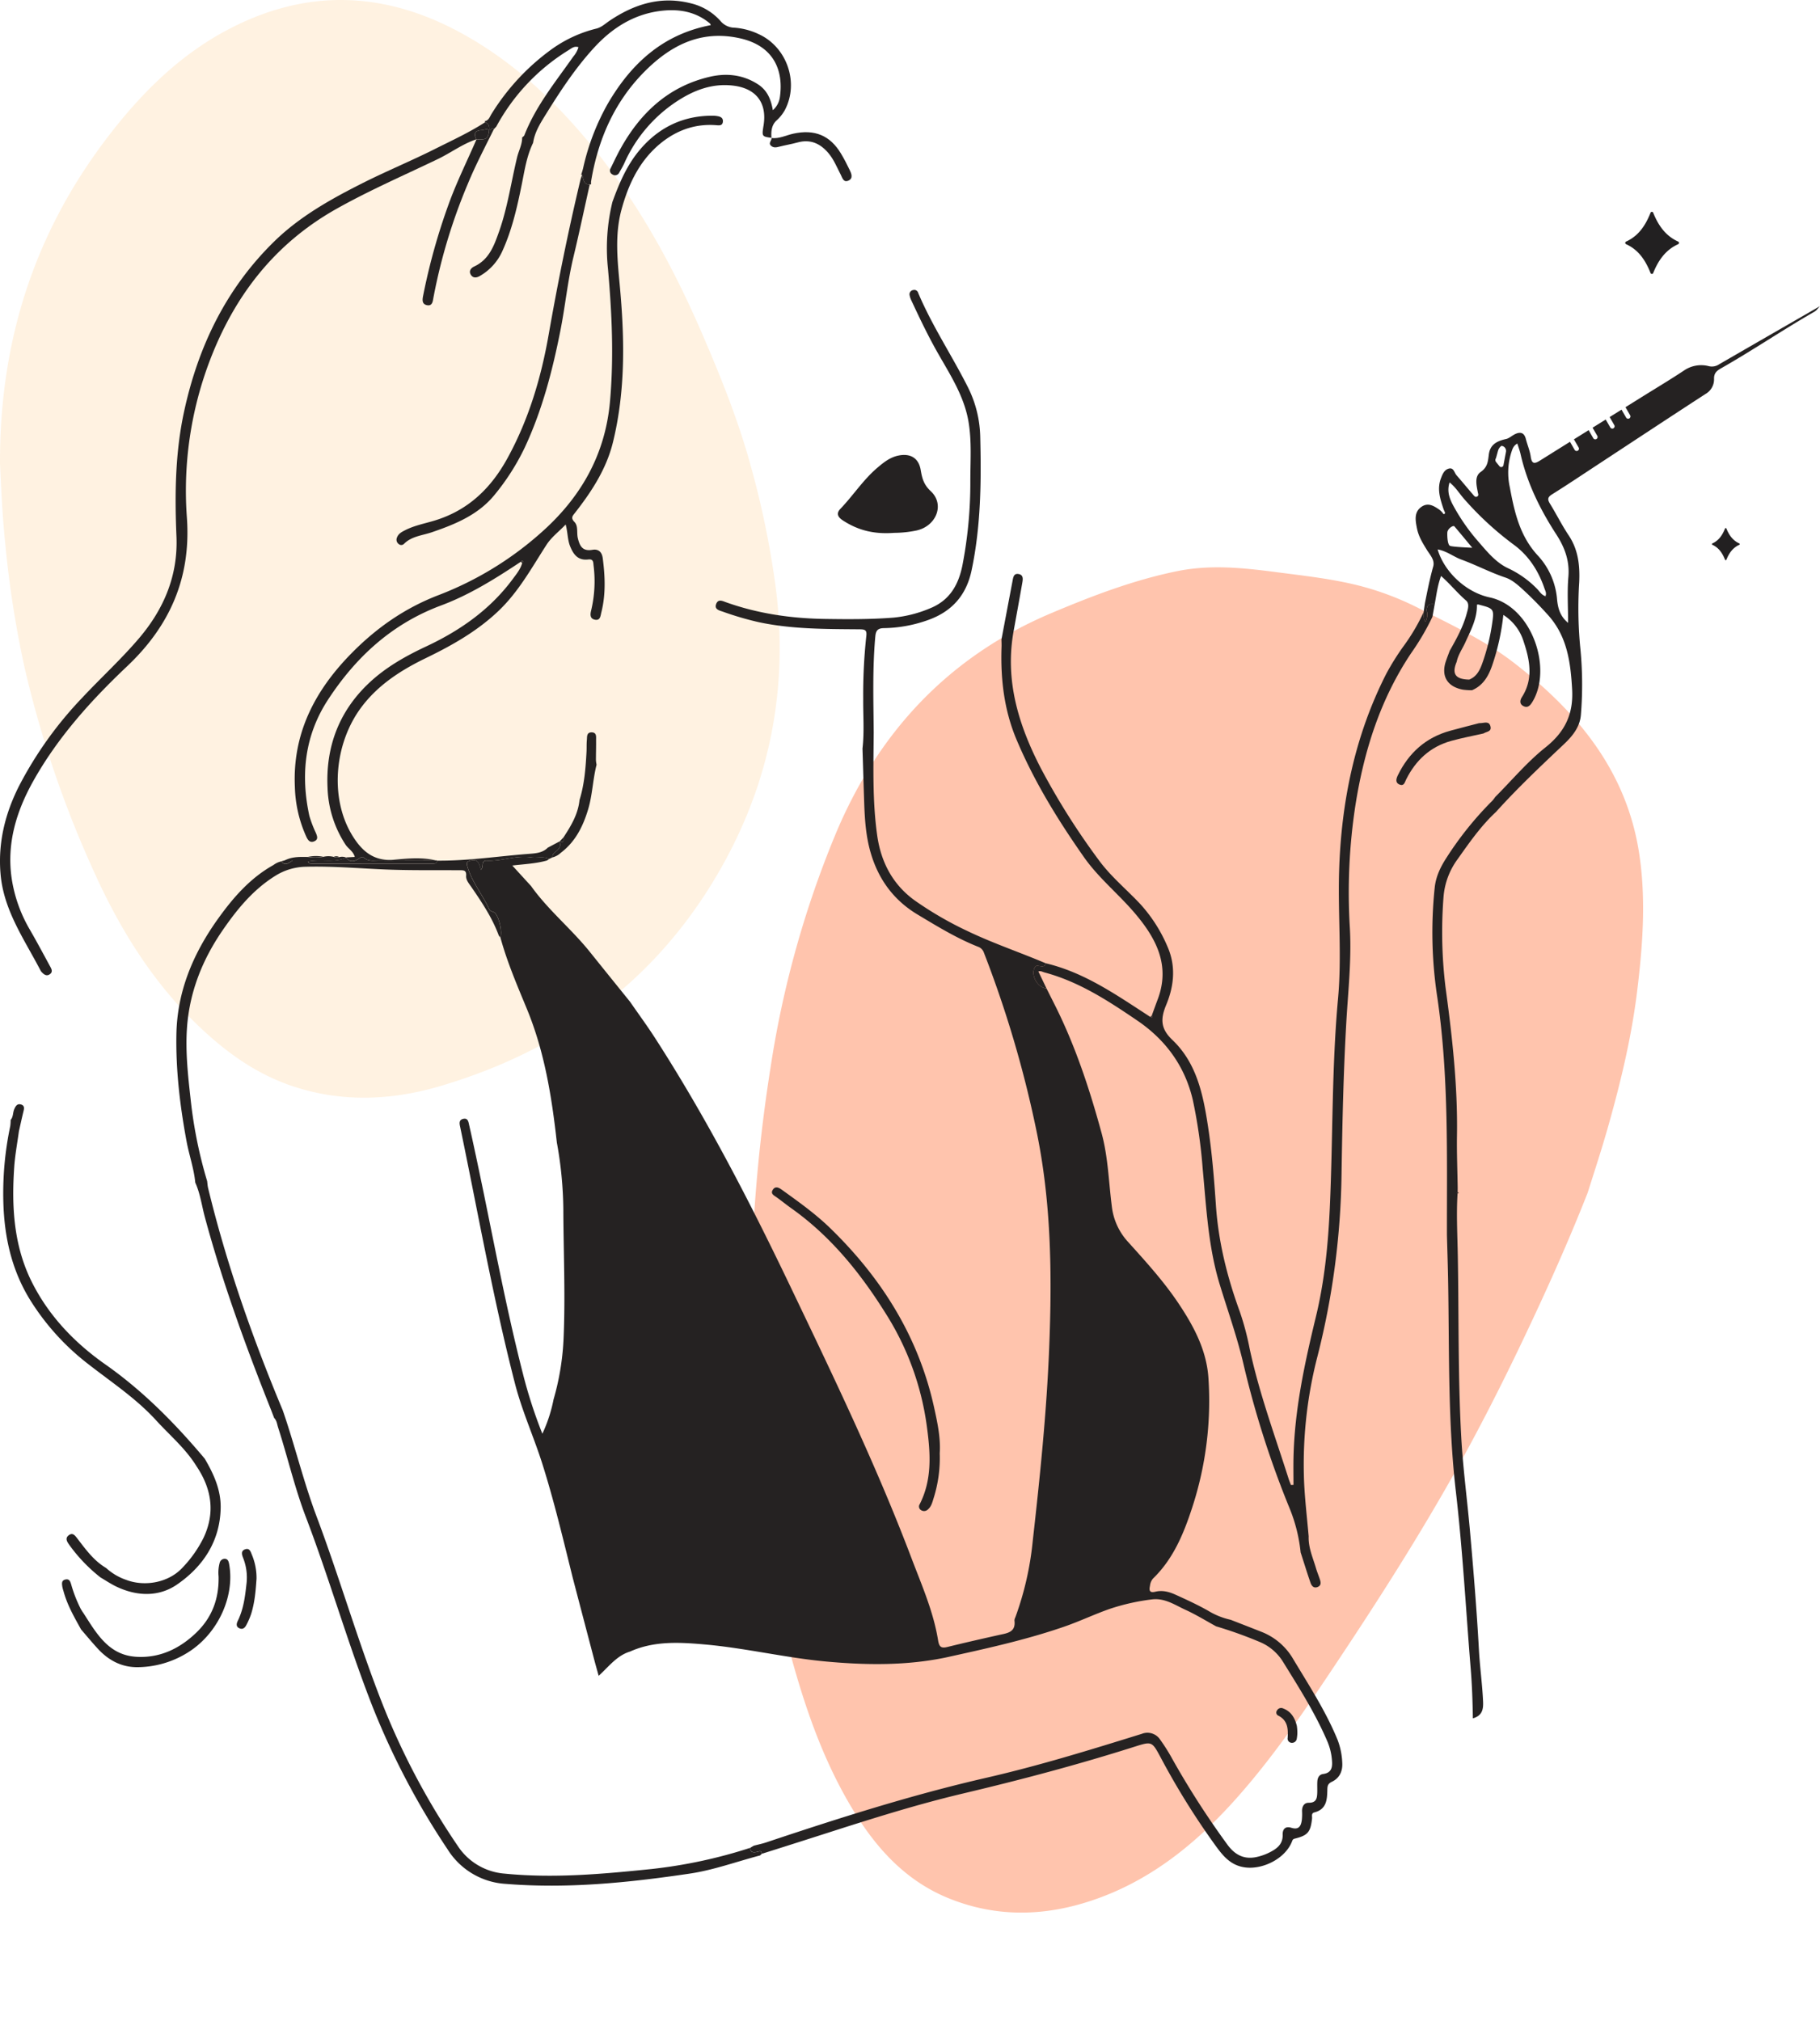 <svg xmlns="http://www.w3.org/2000/svg" width="713.723" height="792.615" viewBox="0 0 713.723 792.615"><defs><style>.a{fill:#ffc4ad;}.b{fill:#ffd7a0;opacity:0.31;}.c{fill:#222021;}.d{fill:#252222;}.e{fill:none;}</style></defs><g transform="translate(-1028.35 -248.809)"><path class="a" d="M726.1-77.24c-.565,21.706-2.161,42.713-4.179,63.707-1.9,19.754-4.332,39.438-7.583,59-4.691,28.242-10.921,56.167-17.69,83.983-5.342,21.955-10.795,43.86-19.3,64.871-8.993,22.231-21.267,42.145-40.635,56.952C621.385,263,604.088,269.238,584.7,268.387c-17.071-.748-31.672-8.088-44.924-18.428-17.969-14.026-32.211-31.43-45.286-49.9-29.136-41.147-49.2-86.719-65.32-134.193A630.45,630.45,0,0,1,408.249-13.54a392.319,392.319,0,0,1-7.417-94.645c1.945-43.524,17.9-81.061,49.99-110.839,12.65-11.739,25.788-23.142,40.665-32.258,11.257-6.895,23.757-10.05,36.387-12.862,10.961-2.44,21.869-5.15,33.105-6.237a113.836,113.836,0,0,1,25.023.439c14.016,1.735,28.2,2.932,41.716,7.237,29.867,9.518,55.9,24.611,71.636,53.1,8.883,16.084,13.853,33.717,17.969,51.523,4.036,17.477,6.074,35.256,7.4,53.135C725.429-95.508,725.728-86.067,726.1-77.24Z" transform="translate(942.222 540.809) rotate(20)"/><path class="b" d="M288.326-189.064c-.2-48.441,13.638-90.489,41.677-127.461,12.7-16.74,27.477-31.841,46.283-42.092,31.085-16.941,62.138-16.272,93.051.662,19.756,10.824,35.866,25.793,50.13,43.049,18.787,22.726,32.756,48.218,44.368,75.154,7.321,16.987,14.208,34.114,19.051,52.011a347.171,347.171,0,0,1,9.712,47.663c5.23,41.9-3.465,80.855-25.734,116.589-24.921,39.985-61.2,65.2-105.93,78.407-19.253,5.682-38.984,6.478-58.42-.164-14.507-4.958-26.5-13.861-37.354-24.41-17.423-16.923-29.891-37.238-39.834-59.17a422.914,422.914,0,0,1-27.348-80.32,402.154,402.154,0,0,1-7.541-48.1C289.263-168.474,288.765-179.725,288.326-189.064Z" transform="translate(740.026 619.802)"/><path class="c" d="M851.618,147.74c2.033-5.056,4.915-9.113,9.8-11.32a.557.557,0,0,0,0-1.018c-4.885-2.207-7.767-6.264-9.8-11.32a.556.556,0,0,0-1.032,0c-2.011,5.053-4.744,9.111-9.6,11.317a.558.558,0,0,0,0,1.018c4.86,2.2,7.594,6.264,9.6,11.317A.555.555,0,0,0,851.618,147.74Z" transform="translate(825.038 208.145)"/><path class="c" d="M846.326,136.156c1.052-2.616,2.543-4.715,5.071-5.857a.288.288,0,0,0,0-.527c-2.528-1.142-4.019-3.241-5.071-5.857a.288.288,0,0,0-.534,0c-1.04,2.615-2.455,4.714-4.969,5.856a.289.289,0,0,0,0,.527c2.515,1.14,3.929,3.241,4.969,5.856A.287.287,0,0,0,846.326,136.156Z" transform="translate(859.038 332.145)"/><g transform="translate(-1567.244 296.25)"><g transform="translate(2595.594 -47.25)"><path class="d" d="M2934.924,246.784c.746-6.471.219-12.961.278-19.441a213.5,213.5,0,0,1,1.193-24.441c.318-2.525-.288-2.853-2.674-2.872-13.239-.109-26.5-.02-39.549-2.813a121.353,121.353,0,0,1-13.995-4.1c-1.362-.467-3.509-.885-2.594-3.121.8-1.948,2.465-1.064,3.817-.576,12.593,4.493,25.574,6.351,38.953,6.55,8.906.129,17.781.189,26.657-.517a48.671,48.671,0,0,0,14.392-3.648c7.813-3.141,11.241-9.363,12.752-17.086a170.155,170.155,0,0,0,3.061-32.76c-.01-7.842.606-15.7-.745-23.5-1.759-10.148-7.4-18.6-12.335-27.343-3.658-6.49-6.858-13.2-10-19.938a8.225,8.225,0,0,1-.716-2.067A1.67,1.67,0,0,1,2954.793,67a1.573,1.573,0,0,1,1.968,1.1c5.427,12.872,13.22,24.521,19.491,36.965a45.3,45.3,0,0,1,4.84,19.362c.438,17.593.278,35.146-3.389,52.5-2.077,9.82-7.773,16.211-17.245,19.531a53.465,53.465,0,0,1-17.106,3.111c-2.465.03-3.19.974-3.4,3.28-1.143,12.544-.725,25.1-.626,37.651-.109,13.468-.517,26.956,1.362,40.334,1.471,10.456,6.083,19.352,14.869,25.624a137.641,137.641,0,0,0,20.5,11.878c9.989,4.8,20.515,8.329,30.7,12.653-.258,1.551-1.451,1.193-2.435,1.1-.726-.07-1.372-.348-1.849.537-1.66,3.041,1.084,7.952,4.612,8.22q1.4,2.8,2.813,5.606c8.31,16.33,14.015,33.605,18.8,51.178,2.535,9.323,2.773,19.024,3.986,28.566a24.7,24.7,0,0,0,6.341,14.015c6.968,7.733,13.995,15.446,19.79,24.1,6,8.965,11.062,18.368,11.778,29.411a134.571,134.571,0,0,1-6.381,50.731c-3.31,10.148-7.375,20.078-15.356,27.81a5.153,5.153,0,0,0-1.193,2.853c-.358,1.68-.288,2.9,2.107,2.316,2.793-.676,5.417.03,7.991,1.2,4.323,1.968,8.647,3.946,12.782,6.3a28.9,28.9,0,0,0,8.777,3.509c4.025,1.57,8.051,3.131,12.066,4.721a24.807,24.807,0,0,1,12.454,10.7c6.2,10.337,12.8,20.455,17.394,31.657a28.221,28.221,0,0,1,1.829,8.876c.229,3.27-.974,6.093-4.046,7.554-1.58.755-1.769,1.62-1.8,3.1-.08,3.827-.239,7.693-5.1,8.926-1.3.328-.805,1.56-.9,2.405-.577,5.278-1.62,6.6-6.729,7.862-.805.2-.895.527-1.134,1.133-2.554,6.56-11.142,11-18.169,10.188-5.675-.656-8.727-4.344-11.629-8.309a296.389,296.389,0,0,1-21.628-34.689c-3.5-6.51-3.459-6.52-10.317-4.353-22.165,7.037-44.628,12.991-67.27,18.348-18.418,4.363-36.458,10.089-54.468,15.873q-12.21,3.921-24.431,7.773c-.189-1.59-1.173-.875-2.028-.726-1.312.219-2.554.209-2.435-1.67.438-.258.875-.527,1.312-.785,1.63-.427,3.29-.765,4.881-1.292,28.457-9.522,57.042-18.636,86.334-25.346,20.634-4.731,40.811-10.963,60.978-17.235a5.964,5.964,0,0,1,7.206,2.336,71.13,71.13,0,0,1,4.691,7.445,333.169,333.169,0,0,0,21.767,33.844c2.753,3.687,6.192,5.626,10.844,4.781a21.276,21.276,0,0,0,6.51-2.405c2.574-1.421,4.3-3.28,4.2-6.441-.07-2.216,1.083-3.439,3.389-2.713,3,.944,3.807-.755,4.125-3.081a22.054,22.054,0,0,0,.079-3.439c-.04-1.829.8-3.31,2.624-3.29,2.942.03,3.27-1.729,3.34-3.857.05-1.461-.04-2.932.03-4.393.06-1.481.676-2.8,2.256-3.022,3.32-.447,3.717-2.634,3.489-5.248a23.251,23.251,0,0,0-1.709-7.3c-4.692-11.033-11.1-21.121-17.394-31.289a19.567,19.567,0,0,0-9.452-8.041,165.408,165.408,0,0,0-16.877-6.033c-3.966-2.167-7.832-4.562-11.937-6.441-4.254-1.938-8.26-4.811-13.418-4.095a83.8,83.8,0,0,0-16.35,3.688c-5.964,2.087-11.7,4.831-17.672,6.908-15.187,5.268-30.892,8.687-46.576,12.146-15.505,3.24-31.17,3.031-46.795,1.61-16.022-1.461-31.746-5.288-47.789-6.709-9.919-.875-19.849-1.451-29.291,2.783-5.158,1.56-8.26,5.815-12.315,9.522-.616-2.256-1.153-4.125-1.65-6q-4.249-16.147-8.478-32.3c-3.718-14.919-7.246-29.888-11.868-44.558-3.359-10.665-8.031-20.9-10.824-31.766-8.538-33.158-14.452-66.862-21.43-100.348-.278-1.322-.765-2.962,1.074-3.429,1.978-.507,2.137,1.3,2.425,2.564,1.183,5.2,2.3,10.416,3.4,15.635,5.795,27.314,10.744,54.806,17.692,81.881a187.59,187.59,0,0,0,7.584,23.387,58.173,58.173,0,0,0,4.383-13.428,101.693,101.693,0,0,0,3.966-24.709c.686-16.629-.07-33.267-.129-49.9a152.706,152.706,0,0,0-2.544-26.19c-1.988-17.911-4.821-35.623-11.779-52.45-3.8-9.184-7.723-18.318-10.347-27.92.854-2.326-.656-8.667-2.405-9.85-.646-.437-1.531-.268-1.988-1.272-2.584-5.725-6.808-10.615-8.548-16.778-.428-1.531-.159-1.928,1.381-2.306,3.111-.765,3.27,1.7,3.946,3.638,1.243-1.193-.2-3.678,2.236-3.558,5.895.288,11.56-2.207,17.474-1.3,2.335.358,4.781-.507,7.047.616-.288.2-.566.408-.855.606-4.2,1.2-8.6,1.392-13.627,1.978,2.763,3.022,5.059,5.536,7.355,8.041,6.709,9.432,15.814,16.8,23.03,25.793q7.872,9.8,15.774,19.571c3.28,4.741,6.7,9.393,9.82,14.233,20.058,31.1,37,63.881,52.937,97.168,16.827,35.166,33.784,70.282,47.61,106.759,4.006,10.566,8.618,20.972,10.436,32.2.428,2.634,1.173,3.29,3.718,2.664,6.669-1.65,13.378-3.171,20.087-4.671,3.23-.726,6.769-.984,6.153-5.715a2.831,2.831,0,0,1,.338-1.2,121.317,121.317,0,0,0,6.829-29.918c2.833-25.157,5.437-50.353,6.451-75.659,1.153-28.794.865-57.47-5.129-85.916a435.687,435.687,0,0,0-20.455-69.139,3.721,3.721,0,0,0-2.266-2.346c-8.4-3.32-16.042-8.021-23.736-12.633-9.422-5.636-15.4-13.885-18.417-24.252-1.859-6.371-2.316-12.961-2.535-19.561C2935.351,260.987,2935.143,253.881,2934.924,246.784Z" transform="translate(-2596.693 46.558)"/><path class="d" d="M3156.288,193.949c.149,1.143-.258,2.4.646,3.856a5.52,5.52,0,0,0,.6-4.1c-.259-2.445.855-3.161,3.081-2.843l-.894,4.95a96.842,96.842,0,0,1-8.25,14.1c-12.166,18.139-18.547,38.326-21.926,59.646a225.814,225.814,0,0,0-2.207,48.216c.716,12.534-.7,24.858-1.4,37.273-1.133,19.75-1.551,39.529-1.859,59.3a305.26,305.26,0,0,1-9.343,71.087,169.179,169.179,0,0,0-5.348,49.449c.318,7.2,1.183,14.362,1.8,21.549-.159,4.383,1.65,8.319,2.853,12.4.437,1.5,1.053,2.952,1.54,4.443.378,1.143.577,2.366-.825,2.962-1.6.676-2.435-.457-2.853-1.66-1.362-3.936-2.584-7.922-3.867-11.888a62.4,62.4,0,0,0-4.175-16.917,374.751,374.751,0,0,1-18.179-56.675c-2.485-10.715-6.182-21.042-9.383-31.518-4.5-14.74-5.228-30.017-6.659-45.2a204.229,204.229,0,0,0-3.857-26.986c-3.061-13.3-10.655-23.686-21.817-31.269-11.311-7.693-22.822-15.237-36.349-18.855-.8-.209-1.551-.726-2.435-.388,1.073,2.236,2.137,4.433,3.19,6.64-3.539-.268-6.271-5.178-4.612-8.22.487-.885,1.124-.606,1.849-.537.984.1,2.187.447,2.435-1.1,14.819,3.489,27.055,11.947,39.489,20.028.527.348,1.054.7,1.571,1.044.238.05.487.1.725.159-.04-.278-.09-.557-.129-.835.755-2.057,1.491-4.125,2.266-6.172,5.079-13.388-.586-24.034-8.985-33.9-6.391-7.514-14.174-13.756-19.908-21.926-10.218-14.571-19.491-29.619-26.419-46.029-4.95-11.738-6.342-23.974-5.9-36.527.03-.934-.02-1.879-.04-2.813q2.177-11.495,4.354-23c.258-1.352.458-2.992,2.336-2.674,2.018.348,1.719,2.087,1.471,3.528-1.073,6.143-2.2,12.275-3.31,18.418-3.658,19.5,1.769,37.2,10.665,54.359a278.771,278.771,0,0,0,22.662,35.9c4.532,6.2,10.516,11.182,15.814,16.738a58.591,58.591,0,0,1,11.073,17.076c3.439,7.733,2.614,15.535-.447,22.91-2.286,5.5-2.276,9.323,2.405,13.776,9.512,9.045,12.047,21.34,13.935,33.645,1.591,10.347,2.435,20.783,3.141,31.22.984,14.412,4.443,28.238,9.4,41.785a108.288,108.288,0,0,1,3.856,14.541c3.718,17.334,9.86,33.943,15.218,50.79.278.865.626,1.71.944,2.555.338-.02.666-.03,1-.05,0-3.628-.07-7.256.01-10.884.437-18.736,4.4-36.935,8.787-55.054,3.409-14.1,4.8-28.417,5.457-42.879,1.242-27.274.726-54.627,3.22-81.851,1.521-16.609-.08-33.208.417-49.816.815-27.1,6.083-53.146,18.487-77.557a97.292,97.292,0,0,1,6.848-10.933A77.2,77.2,0,0,0,3156.288,193.949Z" transform="translate(-2597.987 45.879)"/><path class="d" d="M2767.473,292.064c11.987.119,23.835-1.729,35.742-2.644,2.584-.2,5.517-.3,7.6-2.435,1.531-.815,3.052-1.62,4.582-2.435.885,1.958-.457,3.2-1.7,4.194a2.273,2.273,0,0,0-1.044,2.048c-.427.2-.855.4-1.282.606-2.266-1.123-4.711-.258-7.047-.616-5.924-.9-11.589,1.59-17.474,1.3-2.445-.119-.994,2.366-2.236,3.558-.676-1.948-.835-4.413-3.946-3.638-1.541.378-1.819.775-1.382,2.306,1.74,6.172,5.974,11.063,8.548,16.778.458,1.014,1.342.845,1.988,1.272,1.759,1.183,3.27,7.524,2.405,9.85l-.6-.745c-2.535-6.928-6.61-13.011-10.754-19.044-.964-1.4-2.187-2.773-2.057-4.423.169-2.3-1.083-2.157-2.634-2.167-10.048-.07-20.1.109-30.126-.348-10.048-.457-20.077-1.292-30.146-1.024a23.207,23.207,0,0,0-11.977,3.588c-8.627,5.387-14.85,12.981-20.485,21.141-8.1,11.709-13.2,24.57-14.124,38.764-.6,9.194.407,18.388,1.431,27.542a177.365,177.365,0,0,0,6.49,32.224c.129.924.169,1.869.387,2.763,7.236,29.878,17.424,58.8,29.282,87.179,4.751,13.746,8.11,27.91,13.239,41.547,9.283,24.68,16.519,50.065,26.27,74.605a285.173,285.173,0,0,0,29.053,54.548,24.2,24.2,0,0,0,18.417,10.933c19.322,1.918,38.515.159,57.689-1.809a193.017,193.017,0,0,0,38.7-8.319c-.119,1.879,1.124,1.888,2.435,1.67.855-.149,1.839-.865,2.028.726l-.676.616c-9.194,2.4-18.129,5.715-27.592,7.117-23.924,3.548-47.888,5.993-72.14,4.025a28.884,28.884,0,0,1-22.8-13.547,299.165,299.165,0,0,1-29.361-55.8c-9.651-24.57-16.847-49.956-26.25-74.6-4.373-11.46-7.107-23.407-10.854-35.046-.407-1.272-.507-2.684-1.541-3.707-.636-1.65-1.272-3.31-1.928-4.95-9.6-24.212-18.468-48.673-25.256-73.83-1.213-4.522-1.8-9.214-3.757-13.528-.517-5.526-2.415-10.774-3.419-16.211-2.584-13.925-4.254-27.95-3.976-42.083.328-16.837,6.679-31.766,16.46-45.354,5.924-8.24,12.533-15.814,21.6-20.883a7.91,7.91,0,0,1,3.131-1.441c1.491,2.177,2.962.417,4.443-.308h-3.26c2.9-1.56,6.063-1.461,9.214-1.4a17.724,17.724,0,0,0,5.974-.05,8.48,8.48,0,0,1,4.175.02,3.1,3.1,0,0,0,2.117.1,4.192,4.192,0,0,1,2.743.159l-.05.06c-4.7,2.187-9.929.427-15.009,1.531a1.616,1.616,0,0,0,1.65.855q23.452.015,46.9.01C2766.261,293.287,2767.294,293.406,2767.473,292.064Z" transform="translate(-2596.016 45.24)"/><path class="d" d="M2839.976,35.195c-2.594,9.711-1.561,19.5-.656,29.282,1.919,20.7,2.356,41.358-2.644,61.764-2.574,10.5-8.359,19.352-14.939,27.761-.945,1.2-1.69,1.938-.149,3.538s.795,4.194,1.312,6.321c.755,3.151,1.859,5.248,5.715,4.582,2.425-.417,3.747.914,4.055,3.31.924,7.1,1.222,14.174-.547,21.2-.348,1.382-.388,3.3-2.495,2.9-2.187-.417-1.839-2.346-1.461-3.837a49.252,49.252,0,0,0,.9-17.434c-.129-1.262-.05-2.594-2.047-2.356-4.055.5-5.865-1.948-7.177-5.258-1-2.544-.875-5.3-1.709-8.449-2.763,2.882-5.576,4.94-7.544,7.991-5.785,8.965-10.894,18.368-18.805,25.9-8.379,7.971-18.239,13.528-28.536,18.517-9.7,4.711-18.6,10.417-25.167,19.143-10.814,14.362-12.524,35.871-3.638,50.363,3.608,5.884,8.21,10.267,16.341,9.532,5.4-.487,10.983-1.024,16.439.258-7.514.02-15.038.05-22.552.04-1.948,0-3.976.427-5.705-1.123-.586-.527-1.242-.1-2.047.457-1.461,1-3.449,1.541-4.88-.477l.05-.06c1.044-.06,2.077-.119,3.33-.189-.556-2.2-2.5-3.161-3.578-4.761a43.094,43.094,0,0,1-7.087-22.2c-.785-15.973,4.344-30.047,16.331-41.308,6.54-6.143,14.263-10.486,22.3-14.253,13.428-6.282,25.2-14.551,34.042-26.518,1.431-1.938,2.982-3.807,3.638-6.192.129-.219.417-.537.348-.636-.308-.487-.586-.109-.855.109-9.939,6.6-20.1,12.981-31.309,17.155-19.3,7.2-33.406,20.247-44.33,36.965-9.154,14.015-10.794,29.451-7.305,45.532a45.461,45.461,0,0,0,2.574,6.729c.487,1.213,1.014,2.495-.586,3.23-1.69.765-2.525-.378-3.151-1.71a50.3,50.3,0,0,1-4.512-19.422c-.994-20.754,7.564-37.531,21.718-52.083,9.949-10.228,21.25-18.219,34.877-23.4a130.632,130.632,0,0,0,39.6-24.083c15.665-13.726,25.5-30.564,27.383-51.834,1.541-17.424.736-34.679-.8-51.983a76.8,76.8,0,0,1,1.729-26.131c2.674-7.415,5.755-14.651,10.954-20.724,7.375-8.608,16.807-13.16,28.337-13.15a11.015,11.015,0,0,1,2.207.229c1.143.229,1.968.815,1.839,2.127-.149,1.481-1.223,1.491-2.335,1.392-9.005-.785-16.758,2.336-23.288,8.1C2846.6,16.787,2842.561,25.643,2839.976,35.195Z" transform="translate(-2596.299 46.974)"/><path class="d" d="M2828.547,24.91l-.288-.109-.288.129c-2.624.01-2.336-2.226-2.972-3.757l-.179-.1-.2.07c.269-.895.577-1.789.785-2.7a91.465,91.465,0,0,1,9.582-25.087c9.2-15.833,21.638-27.323,40.424-30.931.01-.487-.437-.785-.845-1.113-5.188-4.1-11.271-5.208-17.633-4.6-11.1,1.044-19.948,6.58-27.254,14.561-7.485,8.16-13.508,17.4-19.293,26.757-2,3.23-4.035,6.61-4.6,10.526-2.554,5.238-3.36,10.943-4.5,16.549-1.809,8.916-3.827,17.762-7.643,26.091a21.214,21.214,0,0,1-8.777,9.6c-1.332.775-2.743.875-3.578-.616-.785-1.411.2-2.564,1.342-3.091,5.9-2.733,7.823-8.18,9.761-13.617,3.369-9.482,4.761-19.451,7.1-29.192.626-2.614,2.018-5.039,1.988-7.812.3-.288.735-.517.865-.855,4.453-11.46,12.2-20.913,19.163-30.832a10.021,10.021,0,0,0,2.057-3.717c-1.65-.567-2.773.477-3.826,1.133a79.7,79.7,0,0,0-28.4,30.017c-.318.328-.636.666-.944.994-.865-1.153-1.093.924-1.839.348.169-1.382-.139-2.515-1.63-3.032a.371.371,0,0,0-.209-.437c1.67-.209,2.038-1.7,2.733-2.813A89.187,89.187,0,0,1,2813.4-28.385a50.841,50.841,0,0,1,17.185-7.842c2.077-.527,3.479-1.938,5.119-3.041,9.671-6.51,20-9.85,31.806-6.9a22.55,22.55,0,0,1,11.778,6.987,7.261,7.261,0,0,0,5.447,2.6,26.678,26.678,0,0,1,9.453,2.5c11.122,5.039,15.972,19.014,10.337,29.759a15.726,15.726,0,0,1-3.31,4.145c-1.968,1.859-2.147,4.324-1.958,6.848l.06-.05c-3.857-.537-3.857-.537-3.161-4.91,1.421-8.9-2.982-14.571-12.076-15.595-8.121-.924-15.208,1.809-21.817,6.113a56.514,56.514,0,0,0-20.753,24.411c-.567,1.232-1.272,2.405-1.938,3.588a1.821,1.821,0,0,1-2.7.726,1.658,1.658,0,0,1-.666-2.435c1.282-2.634,2.524-5.3,3.956-7.852,7.8-13.955,18.785-24.222,34.857-27.989,6.49-1.521,13-.9,18.925,2.932,3.688,2.385,5.109,5.9,5.854,10.158a8.308,8.308,0,0,0,2.733-4.94c1.62-10.993-2.654-20.336-15.585-23.238-15.655-3.519-27.671,3.041-37.859,13.438-11.57,11.818-17.9,26.449-20.565,42.63A4.729,4.729,0,0,0,2828.547,24.91Z" transform="translate(-2596.718 47.25)"/><path class="d" d="M2675.885,527.193c3.539,6.033,6.411,12.295,6.252,19.461-.288,12.981-6.908,22.881-17.135,29.918-7.087,4.88-15.655,4.652-23.686.835-2.187-1.034-4.2-2.405-6.3-3.628a62.761,62.761,0,0,1-12.186-12.693c-.925-1.272-1.819-2.664-.288-3.837,1.63-1.242,2.535.159,3.5,1.411,3.26,4.234,6.4,8.608,11.172,11.41a22.535,22.535,0,0,0,7.812,4.642c7.624,2.892,16.9.944,22.155-4.791a47.052,47.052,0,0,0,8.28-11.768c4.632-9.91,3.111-19.223-2.863-28.089-4.244-6.858-10.436-12.047-15.813-17.931-7.862-8.627-17.613-15-26.737-22.145a95.264,95.264,0,0,1-22.721-25.177c-7.216-11.738-10.059-24.719-10.417-38.326a127.332,127.332,0,0,1,2.7-29.629,17.229,17.229,0,0,0,.169-2.495c1.043-1.173.825-2.763,1.372-4.1.507-1.232,1.173-2.435,2.753-1.928,1.491.477,1.133,1.739.845,2.9-.616,2.535-1.163,5.079-1.739,7.614-.626,4.662-1.511,9.293-1.829,13.975-1.064,15.476-.239,30.772,6.848,45,6.639,13.319,16.758,23.9,28.844,32.393C2651.792,500.695,2664.3,513.427,2675.885,527.193Z" transform="translate(-2595.602 44.612)"/><path class="d" d="M2948.242,162.6c-8.26.636-14.422-1.183-20.078-4.85-1.858-1.2-2.833-2.674-.983-4.592,5.02-5.228,8.945-11.41,14.541-16.142,2.425-2.057,4.86-4.006,8.091-4.7,4.731-1.014,8.042.9,8.836,5.6.546,3.22,1.153,5.745,3.946,8.339,5.616,5.218,2.167,13.786-5.7,15.446A43.93,43.93,0,0,1,2948.242,162.6Z" transform="translate(-2597.597 46.163)"/><path class="d" d="M2628.565,589c5,7.783,9.731,16.231,20.416,16.967,9.224.636,17.106-3.081,23.715-9.433,6.312-6.063,8.956-13.488,8.767-22.065a14.851,14.851,0,0,1,.417-5.288,2.024,2.024,0,0,1,2.057-1.62c1.193.06,1.471,1.044,1.65,2,2.385,13.07-4.711,27.84-16.559,34.967a37.569,37.569,0,0,1-19.262,5.526c-6.332.079-11.44-2.674-15.625-7.2-2.276-2.465-4.4-5.049-6.6-7.584-2.674-4.831-5.447-9.611-6.888-15a14.631,14.631,0,0,1-.477-1.8c-.139-1.123-.417-2.405,1.183-2.783,1.58-.378,1.958.775,2.3,1.918a52.648,52.648,0,0,0,3.737,9.572A20.986,20.986,0,0,0,2628.565,589Z" transform="translate(-2595.742 43.525)"/><path class="d" d="M2813.557,290.531a2.272,2.272,0,0,1,1.044-2.048c1.242-.994,2.584-2.226,1.7-4.194l.119-.07c1.878.785,1.481-.557,1.471-1.541,2.962-4.512,5.725-9.114,6.282-14.631,1.918-6.133,2.4-12.474,2.743-18.825.089-1.56-.01-3.141.139-4.691.119-1.262-.169-3.041,1.859-3.032,2.067.01,1.75,1.749,1.759,3.041.03,2.6-.06,5.218-.06,7.832a12.57,12.57,0,0,0,.249,1.809c-1.481,5.785-1.6,11.818-3.32,17.553-2,6.64-4.98,12.663-10.715,17A7.26,7.26,0,0,1,2813.557,290.531Z" transform="translate(-2596.915 45.5)"/><path class="d" d="M2899.963,7c3.031.358,5.705-1.073,8.528-1.7,8.329-1.839,14.482.616,18.806,7.912,1.232,2.067,2.335,4.214,3.379,6.391.686,1.431,1.382,3.25-.537,4.1s-2.345-1.044-3.011-2.336c-1.491-2.882-2.694-5.934-4.82-8.449-3.171-3.747-7.037-5.566-12.086-4.184-2.346.646-4.751,1.044-7.117,1.64-1.173.3-2.276.567-3.29-.328-1.243-1.1.338-2.057.189-3.1C2900.023,6.946,2899.963,7,2899.963,7Z" transform="translate(-2597.434 46.935)"/><path class="d" d="M3170.676,423.447a.352.352,0,0,1,.04-.547C3171.163,423.119,3171.193,423.307,3170.676,423.447Z" transform="translate(-2599.077 44.402)"/><path class="d" d="M2785.8.81c1.491.517,1.8,1.65,1.63,3.032l-.01.01c-1-.646-2.018-.04-3,.03-2.614.2-3.161,1.282-2.008,3.638l.03-.05c-5.467,1.809-10.049,5.308-15.178,7.773-13.229,6.351-26.7,12.206-39.539,19.4-24.391,13.677-40.146,34.122-49.876,59.666a143.587,143.587,0,0,0-8.955,61.664c1.62,23.348-6.58,42.193-23.447,58.146-14.194,13.418-27.224,27.91-36.8,45.006-6.63,11.848-10.5,24.491-8.469,38.237a56.3,56.3,0,0,0,7.106,20.018c2.783,4.811,5.387,9.721,8.051,14.6.517.944.984,1.988-.1,2.833-1.153.9-2.177.4-3.071-.537a3.8,3.8,0,0,1-.606-.726c-6.292-12.136-14.432-23.5-15.724-37.7-1.123-12.375,1.74-23.964,7.276-34.877A149.968,149.968,0,0,1,2627.8,226.5c7.4-7.912,15.456-15.267,22.443-23.507,9.641-11.391,15.2-24.491,14.551-39.778-.7-16.44-.507-32.89,3.012-49.071,5.507-25.405,16.42-48.107,35.3-66.584,10.049-9.83,22.274-16.658,34.748-22.94,9.333-4.7,19.044-8.687,28.377-13.388C2772.847,7.917,2779.576,4.826,2785.8.81Z" transform="translate(-2595.594 46.959)"/><path class="d" d="M2824.833,21.59c.626,1.531.348,3.757,2.973,3.757-2.127,9.492-4.125,19.014-6.4,28.466-2.276,9.482-3.2,19.193-5.089,28.735-3.111,15.744-7.127,31.21-13.955,45.851a90.5,90.5,0,0,1-11.808,18.547c-6.371,7.882-15.376,11.569-24.66,14.75-3.757,1.282-7.952,1.531-10.963,4.592a1.514,1.514,0,0,1-2.057.01,2.093,2.093,0,0,1-.646-2.554c.547-1.5,1.849-2.167,3.19-2.853,3.619-1.849,7.614-2.594,11.441-3.747,13.328-4.016,22.274-12.762,28.734-24.57,8.31-15.187,13.16-31.518,16.112-48.385,3.578-20.416,7.692-40.7,12.5-60.859A15.412,15.412,0,0,1,2824.833,21.59Z" transform="translate(-2596.542 46.833)"/><path class="d" d="M2788.438,3.856c.745.576.984-1.5,1.839-.348-3.509,7.127-7.216,14.164-10.248,21.529a219.778,219.778,0,0,0-13.468,44.628c-.249,1.411-.427,3.29-2.5,2.882-2.137-.417-1.808-2.3-1.5-3.847a243.331,243.331,0,0,1,9.92-35.593c3.141-8.767,7.306-17.076,10.983-25.6l-.03.05c4.035.139,4.6-.278,5.01-3.7Z" transform="translate(-2596.604 46.944)"/><path class="d" d="M2707.83,292.03h3.26c-1.481.726-2.952,2.485-4.443.308C2707.044,292.239,2707.432,292.139,2707.83,292.03Z" transform="translate(-2596.267 45.194)"/><path class="d" d="M2723.081,290.578a18.257,18.257,0,0,1-5.974.05A14.573,14.573,0,0,1,2723.081,290.578Z" transform="translate(-2596.33 45.205)"/><path class="d" d="M2729.434,290.7a3.1,3.1,0,0,1-2.117-.1A2.279,2.279,0,0,1,2729.434,290.7Z" transform="translate(-2596.392 45.204)"/><path class="d" d="M2696.76,575.329c-.318,4.612-.686,9.423-2.187,14.044a28.646,28.646,0,0,1-1.749,4.016c-.547,1.083-1.352,2-2.753,1.4-1.491-.636-1.153-1.928-.656-2.942,2.216-4.523,2.843-9.363,3.379-14.273a20.882,20.882,0,0,0-1.2-10.158c-.507-1.282-1.143-2.862.547-3.548,2.018-.815,2.356,1.093,2.932,2.4A23.639,23.639,0,0,1,2696.76,575.329Z" transform="translate(-2596.16 43.549)"/><path class="d" d="M2965.956,525.324a52.3,52.3,0,0,1-2.445,17.732c-.467,1.491-.845,3.061-2.087,4.165a2.151,2.151,0,0,1-2.882.3,1.642,1.642,0,0,1-.447-2.246c4.88-9.552,4.254-19.69,2.912-29.789a109.85,109.85,0,0,0-15.167-43.306c-10.1-16.44-21.986-31.548-38.038-42.938-1.978-1.4-3.856-2.942-5.834-4.353-1.034-.745-2.455-1.362-1.491-2.9,1.034-1.65,2.425-.855,3.568-.04,6.511,4.681,13.07,9.353,18.826,14.919,20.326,19.7,34.808,42.779,40.9,70.53C2965.071,513.307,2966.354,519.271,2965.956,525.324Z" transform="translate(-2597.439 44.413)"/><path class="d" d="M2732.075,290.919c1.431,2.018,3.419,1.481,4.88.477.815-.557,1.461-.984,2.047-.457,1.719,1.541,3.757,1.113,5.705,1.123,7.514.02,15.039-.02,22.553-.04a.5.5,0,0,1,.537.08c-.179,1.342-1.213,1.223-2.167,1.223q-23.452,0-46.9-.01a1.6,1.6,0,0,1-1.65-.855C2722.146,291.346,2727.374,293.105,2732.075,290.919Z" transform="translate(-2596.33 45.202)"/><path class="d" d="M3178.929,237.879c.209-.01.418-.03.626-.03,1.471-.05,3.359-.934,3.886,1.332.487,2.087-1.64,1.978-2.733,2.723-4.224.954-8.489,1.759-12.653,2.912-8.25,2.276-13.935,7.614-17.682,15.1-.557,1.1-.815,2.733-2.535,2.057-1.908-.755-1.352-2.4-.7-3.737,4.274-8.727,10.923-14.77,20.515-17.394C3171.4,239.807,3175.172,238.863,3178.929,237.879Z" transform="translate(-2598.932 45.524)"/><path class="d" d="M3205.3,187.85h.417c-.02.089-.03.179-.05.268l-.318-.348Z" transform="translate(-2599.288 45.826)"/><path class="d" d="M3177.8,171.36c.129.1.249.209.378.308-.119.02-.249.03-.368.05.02-.129.04-.268.07-.4C3177.866,171.31,3177.8,171.36,3177.8,171.36Z" transform="translate(-2599.121 45.926)"/><path class="d" d="M3050.073,353.12c.04.278.089.557.129.835-.238-.05-.487-.1-.725-.159C3049.676,353.567,3049.875,353.339,3050.073,353.12Z" transform="translate(-2598.344 44.824)"/><path class="d" d="M2801.117,174.208c.268-.229.547-.6.855-.109.06.1-.228.417-.348.636C2801.455,174.556,2801.286,174.387,2801.117,174.208Z" transform="translate(-2596.839 45.91)"/><path class="d" d="M2816.447,284.471c.487-.517.984-1.024,1.471-1.541C2817.928,283.914,2818.326,285.256,2816.447,284.471Z" transform="translate(-2596.932 45.249)"/><path class="d" d="M2788.553,3.868c-.388,3.409-.964,3.827-5,3.668-1.153-2.356-.606-3.439,2.008-3.638C2786.535,3.828,2787.549,3.222,2788.553,3.868Z" transform="translate(-2596.729 46.942)"/><path class="d" d="M3107.406,636.359a14.251,14.251,0,0,1-.219,2.057,1.874,1.874,0,0,1-1.978,1.66,1.655,1.655,0,0,1-1.6-1.948c.219-3.578.04-6.9-3.8-8.786a1.319,1.319,0,0,1-.388-1.938,1.832,1.832,0,0,1,2.445-.8c3.161,1.213,4.6,3.8,5.348,6.848A18.662,18.662,0,0,1,3107.406,636.359Z" transform="translate(-2598.645 43.169)"/></g><g transform="translate(3174.216 169.97)"><path class="d" d="M3205.666,188.118c.02-.089.03-.179.05-.268h-.3Z" transform="translate(-3177.91 -171.394)"/><path class="d" d="M3177.8,171.708c.119-.02.249-.03.368-.05-.107-.083-.208-.171-.314-.256C3177.835,171.5,3177.82,171.609,3177.8,171.708Z" transform="translate(-3177.743 -171.295)"/><path class="d" d="M3177.743,171.294l.044.056.064.052c0-.031.011-.062.016-.091C3177.823,171.306,3177.786,171.3,3177.743,171.294Z" transform="translate(-3177.743 -171.294)"/><path class="d" d="M3205.333,187.764c-.014.029-.02.057-.036.085h.122l-.073-.08Z" transform="translate(-3177.91 -171.394)"/></g><g transform="translate(3201.604 186.34)"><path class="d" d="M3205.666,188.118c.02-.089.03-.179.05-.268h-.3Z" transform="translate(-3205.298 -187.765)"/><path class="d" d="M3205.333,187.764c-.014.029-.02.057-.036.085h.122l-.073-.08Z" transform="translate(-3205.297 -187.764)"/></g><g transform="translate(3163.591 126.491)"><path class="e" d="M3204.688,184.357c-2.365-6.888-6.2-12.842-12.176-17.175a123.716,123.716,0,0,1-19.193-17.692c-1.888-2.107-3.329-4.642-5.814-6.6-1.173,3.737.129,6.719,1.709,9.552a77.127,77.127,0,0,0,9.144,13.15c3.578,4.1,7.117,8.617,12.076,10.943a38.748,38.748,0,0,1,11.45,8.16c.971,1.011,1.716,2.346,3.217,2.8C3205.65,186.374,3205.027,185.355,3204.688,184.357Z" transform="translate(-3167.052 -127.643)"/><path class="e" d="M3205.333,187.764c-.014.029-.02.057-.036.085h.122l-.073-.08Z" transform="translate(-3167.284 -127.915)"/><path class="e" d="M3205.666,188.118c.02-.089.03-.179.05-.268h-.3Z" transform="translate(-3167.284 -127.915)"/><path class="e" d="M3170.322,213.5c-2.017,4.751-.526,6.888,4.89,7,2.912-1.133,4.165-3.668,5.109-6.292a80.563,80.563,0,0,0,3.817-15.168c.954-6.361.885-6.371-5.348-7.991a2.51,2.51,0,0,0-.546.089c.159,5.347-2.376,9.959-4.513,14.71C3172.588,208.394,3170.888,210.71,3170.322,213.5Z" transform="translate(-3167.067 -127.935)"/><path class="e" d="M3194.225,127.55c-1.66.924-1.948,2.276-2.375,3.529a26.415,26.415,0,0,0-.567,13.627c1.819,9.78,3.916,19.292,11.221,27.025a28.744,28.744,0,0,1,7.315,17.056c.338,3.4,1.2,6.52,4.314,9.085,0-6.192-.388-12.146.109-18.02.527-6.321-1.412-11.54-4.791-16.758-6.292-9.711-11.38-20.018-13.955-31.379C3195.189,130.343,3194.682,129.021,3194.225,127.55Z" transform="translate(-3167.195 -127.55)"/></g><g transform="translate(3150.76 72.609)"><path class="e" d="M3166.626,162.693c-.073,1.672.127,4.78,1.061,5.176,1.044.444,8.722.746,8.722.746s-6.577-7.949-7.043-8.415S3166.695,161.1,3166.626,162.693Z" transform="translate(-3154.219 -73.866)"/><path class="e" d="M3205.666,188.118c.02-.089.03-.179.05-.268h-.3Z" transform="translate(-3154.454 -74.034)"/><path class="e" d="M3170.322,213.5c-2.017,4.751-.526,6.888,4.89,7,2.912-1.133,4.165-3.668,5.109-6.292a80.563,80.563,0,0,0,3.817-15.168c.954-6.361.885-6.371-5.348-7.991a2.51,2.51,0,0,0-.546.089c.159,5.347-2.376,9.959-4.513,14.71C3172.588,208.394,3170.888,210.71,3170.322,213.5Z" transform="translate(-3154.236 -74.053)"/><path class="e" d="M3204.688,184.357c-2.365-6.888-6.2-12.842-12.176-17.175a123.716,123.716,0,0,1-19.193-17.692c-1.888-2.107-3.329-4.642-5.814-6.6-1.173,3.737.129,6.719,1.709,9.552a77.127,77.127,0,0,0,9.144,13.15c3.578,4.1,7.117,8.617,12.076,10.943a38.748,38.748,0,0,1,11.45,8.16c.971,1.011,1.716,2.346,3.217,2.8C3205.65,186.374,3205.027,185.355,3204.688,184.357Z" transform="translate(-3154.221 -73.761)"/><path class="e" d="M3205.333,187.764c-.014.029-.02.057-.036.085h.122l-.073-.08Z" transform="translate(-3154.453 -74.033)"/><path class="e" d="M3194.225,127.55c-1.66.924-1.948,2.276-2.375,3.529a26.415,26.415,0,0,0-.567,13.627c1.819,9.78,3.916,19.292,11.221,27.025a28.744,28.744,0,0,1,7.315,17.056c.338,3.4,1.2,6.52,4.314,9.085,0-6.192-.388-12.146.109-18.02.527-6.321-1.412-11.54-4.791-16.758-6.292-9.711-11.38-20.018-13.955-31.379C3195.189,130.343,3194.682,129.021,3194.225,127.55Z" transform="translate(-3154.365 -73.668)"/><path class="d" d="M3273.1,96.171a5.058,5.058,0,0,1-4.025.7,11.924,11.924,0,0,0-9.423,1.521c-5.526,3.688-11.241,7.087-16.877,10.605q-3.181,1.986-6.362,3.969l1.825,3.162a.909.909,0,1,1-1.575.909l-1.794-3.107-4.659,2.906,1.826,3.163a.909.909,0,1,1-1.575.909l-1.8-3.109-5.147,3.21,1.847,3.2a.909.909,0,1,1-1.575.909l-1.815-3.145q-2.885,1.8-5.771,3.6l1.853,3.208a.909.909,0,1,1-1.575.909l-1.821-3.153q-5.817,3.636-11.632,7.278c-2.137,1.352-3.33,1.64-3.767-1.451-.328-2.356-1.322-4.622-1.918-6.948-.636-2.495-2.147-2.9-4.274-1.859-1.2.586-2.266,1.63-3.519,1.9-4.016.875-6.252,2.455-6.719,6.073-.348,2.723-.457,4.93-3.2,6.848-2.5,1.739-1.64,5.159-1.113,7.961.119.616.447,1.252-.249,1.65-.736.427-1.173-.219-1.561-.666-2.2-2.544-4.333-5.149-6.55-7.673-.895-1.024-1.083-3.151-3.081-2.584-1.729.487-2.385,2.127-3.012,3.757-1.64,4.274-.278,8.23,1.044,12.216.507,1.308.8,1.372.259,1.8-.155.124-.287.054-.406-.1a7.474,7.474,0,0,0-1.656-1.669c-2.088-1.422-4.283-2.788-6.814-1.083-3.1,2.077-2.455,5.437-1.829,8.568s2.266,5.765,3.916,8.439c1.222,1.968,3.161,3.906,2.435,6.48-1.332,4.711-2.266,9.5-3.23,14.283-.169,1.193-.348,2.4-.517,3.6.149,1.143-.258,2.4.646,3.857a5.568,5.568,0,0,0,.6-4.1c-.258-2.445.854-3.161,3.081-2.843.686-3.638,1.1-7.325,2.5-11.112,3.608,3.151,6.371,6.689,9.781,9.592,1.521,1.292.715,3.538.238,5.3-1.411,5.149-3.986,9.8-6.61,14.412-.507,1.362-1.033,2.7-1.5,4.075-2,5.884.547,10.108,6.779,11.212a28.322,28.322,0,0,0,3.449.209c4.364-1.839,6.47-5.556,7.892-9.671a90.057,90.057,0,0,0,4.4-19.859,18.881,18.881,0,0,1,7.961,10.456c2.425,7.246,3.9,14.631-.676,21.767-.795,1.252-.994,2.733.6,3.529,1.7.855,2.674-.288,3.519-1.67,7.922-13.011-.08-37.382-16.778-40.96-9.6-2.057-17.96-10.377-20.386-18.805,3.549.616,6.212,2.853,9.313,3.986,5.834,2.137,11.341,5.059,17.275,7.047,2.594.865,4.9,2.922,6.968,4.821,3.409,3.121,6.65,6.451,9.741,9.89,7.494,8.319,8.846,18.5,9.433,29.142.537,9.641-2.763,16.619-10.436,22.731-7.2,5.725-13.2,12.921-19.73,19.471a13.834,13.834,0,0,1-1.133,1.471,131.965,131.965,0,0,0-17.772,22.036c-2.385,3.638-4.284,7.4-4.791,11.808a168.379,168.379,0,0,0,1.034,43.475c4.5,30.882,3.688,61.933,3.737,92.973.169,6.371.387,12.742.487,19.163.457,27.184-.119,54.389,3.022,81.493,2.684,23.169,3.936,46.467,5.834,69.705.517,6.381.735,12.772.825,19.173,3.658-1.064,4.145-3.459,4.006-6.61-.3-6.8-1.262-13.537-1.63-20.316-.865-15.774-2.167-31.508-3.568-47.232-1.083-12.076-2.7-24.123-3.369-36.229-1.3-23.616-.915-47.272-1.342-70.908-.139-8.15-.606-16.311-.1-24.461a.346.346,0,0,1,.04-.547c0-.626.01-1.252.01-1.879-.1-6.8-.388-13.587-.278-20.376.308-19.521-1.869-38.833-4.493-58.146a178.268,178.268,0,0,1-.805-35.076,28.8,28.8,0,0,1,5.536-15.128c4.622-6.51,9.164-13.08,15.078-18.557,8.359-9.293,17.454-17.871,26.539-26.459,3.4-3.21,6.391-6.789,6.749-11.719a145.589,145.589,0,0,0-.318-26.9,161.926,161.926,0,0,1-.348-25.037c.288-6.5-.358-12.673-4.135-18.328-2.674-4.006-4.831-8.349-7.355-12.454-1.014-1.66-.9-2.535.865-3.638,5.725-3.578,11.331-7.335,16.976-11.043,14.383-9.442,28.725-18.925,43.147-28.288a6.59,6.59,0,0,0,3.379-5.954c-.05-2.127.945-3.1,2.664-4.075,12.385-7.037,24.106-15.009,36.45-22.105,1.163-.666,1.178-1.014,2.432-2.326C3299.4,80.993,3286.242,88.577,3273.1,96.171Zm-94.4,94.166c6.232,1.62,6.3,1.63,5.348,7.991a80.563,80.563,0,0,1-3.817,15.168c-.944,2.624-2.2,5.159-5.109,6.292-5.417-.109-6.908-2.246-4.89-7,.567-2.793,2.266-5.109,3.41-7.653,2.137-4.751,4.671-9.363,4.512-14.71A2.509,2.509,0,0,1,3178.7,190.337Zm6.929-57.372.8-2.89a3.533,3.533,0,0,1,1.077-1.74.749.749,0,0,1,.321-.206,1.984,1.984,0,0,1,1.721,2.366l-.976,5.185a.887.887,0,0,1-1.569.44l-1.326-1.643A1.254,1.254,0,0,1,3185.626,132.965Zm-18.015,34.379c-.933-.4-1.133-3.5-1.061-5.176.069-1.591,2.272-2.958,2.739-2.492s7.043,8.415,7.043,8.415S3168.656,167.788,3167.611,167.344Zm37.744,20.081-.246-.268h-.122c.016-.029.022-.057.036-.085-1.5-.451-2.245-1.786-3.217-2.8a38.748,38.748,0,0,0-11.45-8.16c-4.96-2.326-8.5-6.848-12.076-10.943a77.129,77.129,0,0,1-9.144-13.15c-1.58-2.833-2.883-5.815-1.709-9.552,2.485,1.958,3.926,4.493,5.814,6.6a123.728,123.728,0,0,0,19.193,17.692c5.973,4.334,9.81,10.287,12.176,17.175.339,1,.962,2.017.414,3.135l.014.006.073.08h.3C3205.385,187.246,3205.375,187.335,3205.355,187.425Zm3.876-24.66c3.38,5.218,5.318,10.436,4.791,16.758-.5,5.874-.109,11.828-.109,18.02-3.111-2.564-3.976-5.685-4.314-9.085a28.746,28.746,0,0,0-7.316-17.056c-7.305-7.733-9.4-17.245-11.221-27.025a26.418,26.418,0,0,1,.567-13.627c.427-1.252.715-2.6,2.376-3.528.457,1.471.964,2.793,1.272,4.165C3197.851,142.747,3202.939,153.054,3209.231,162.765Z" transform="translate(-3154.143 -73.34)"/></g></g></g></svg>